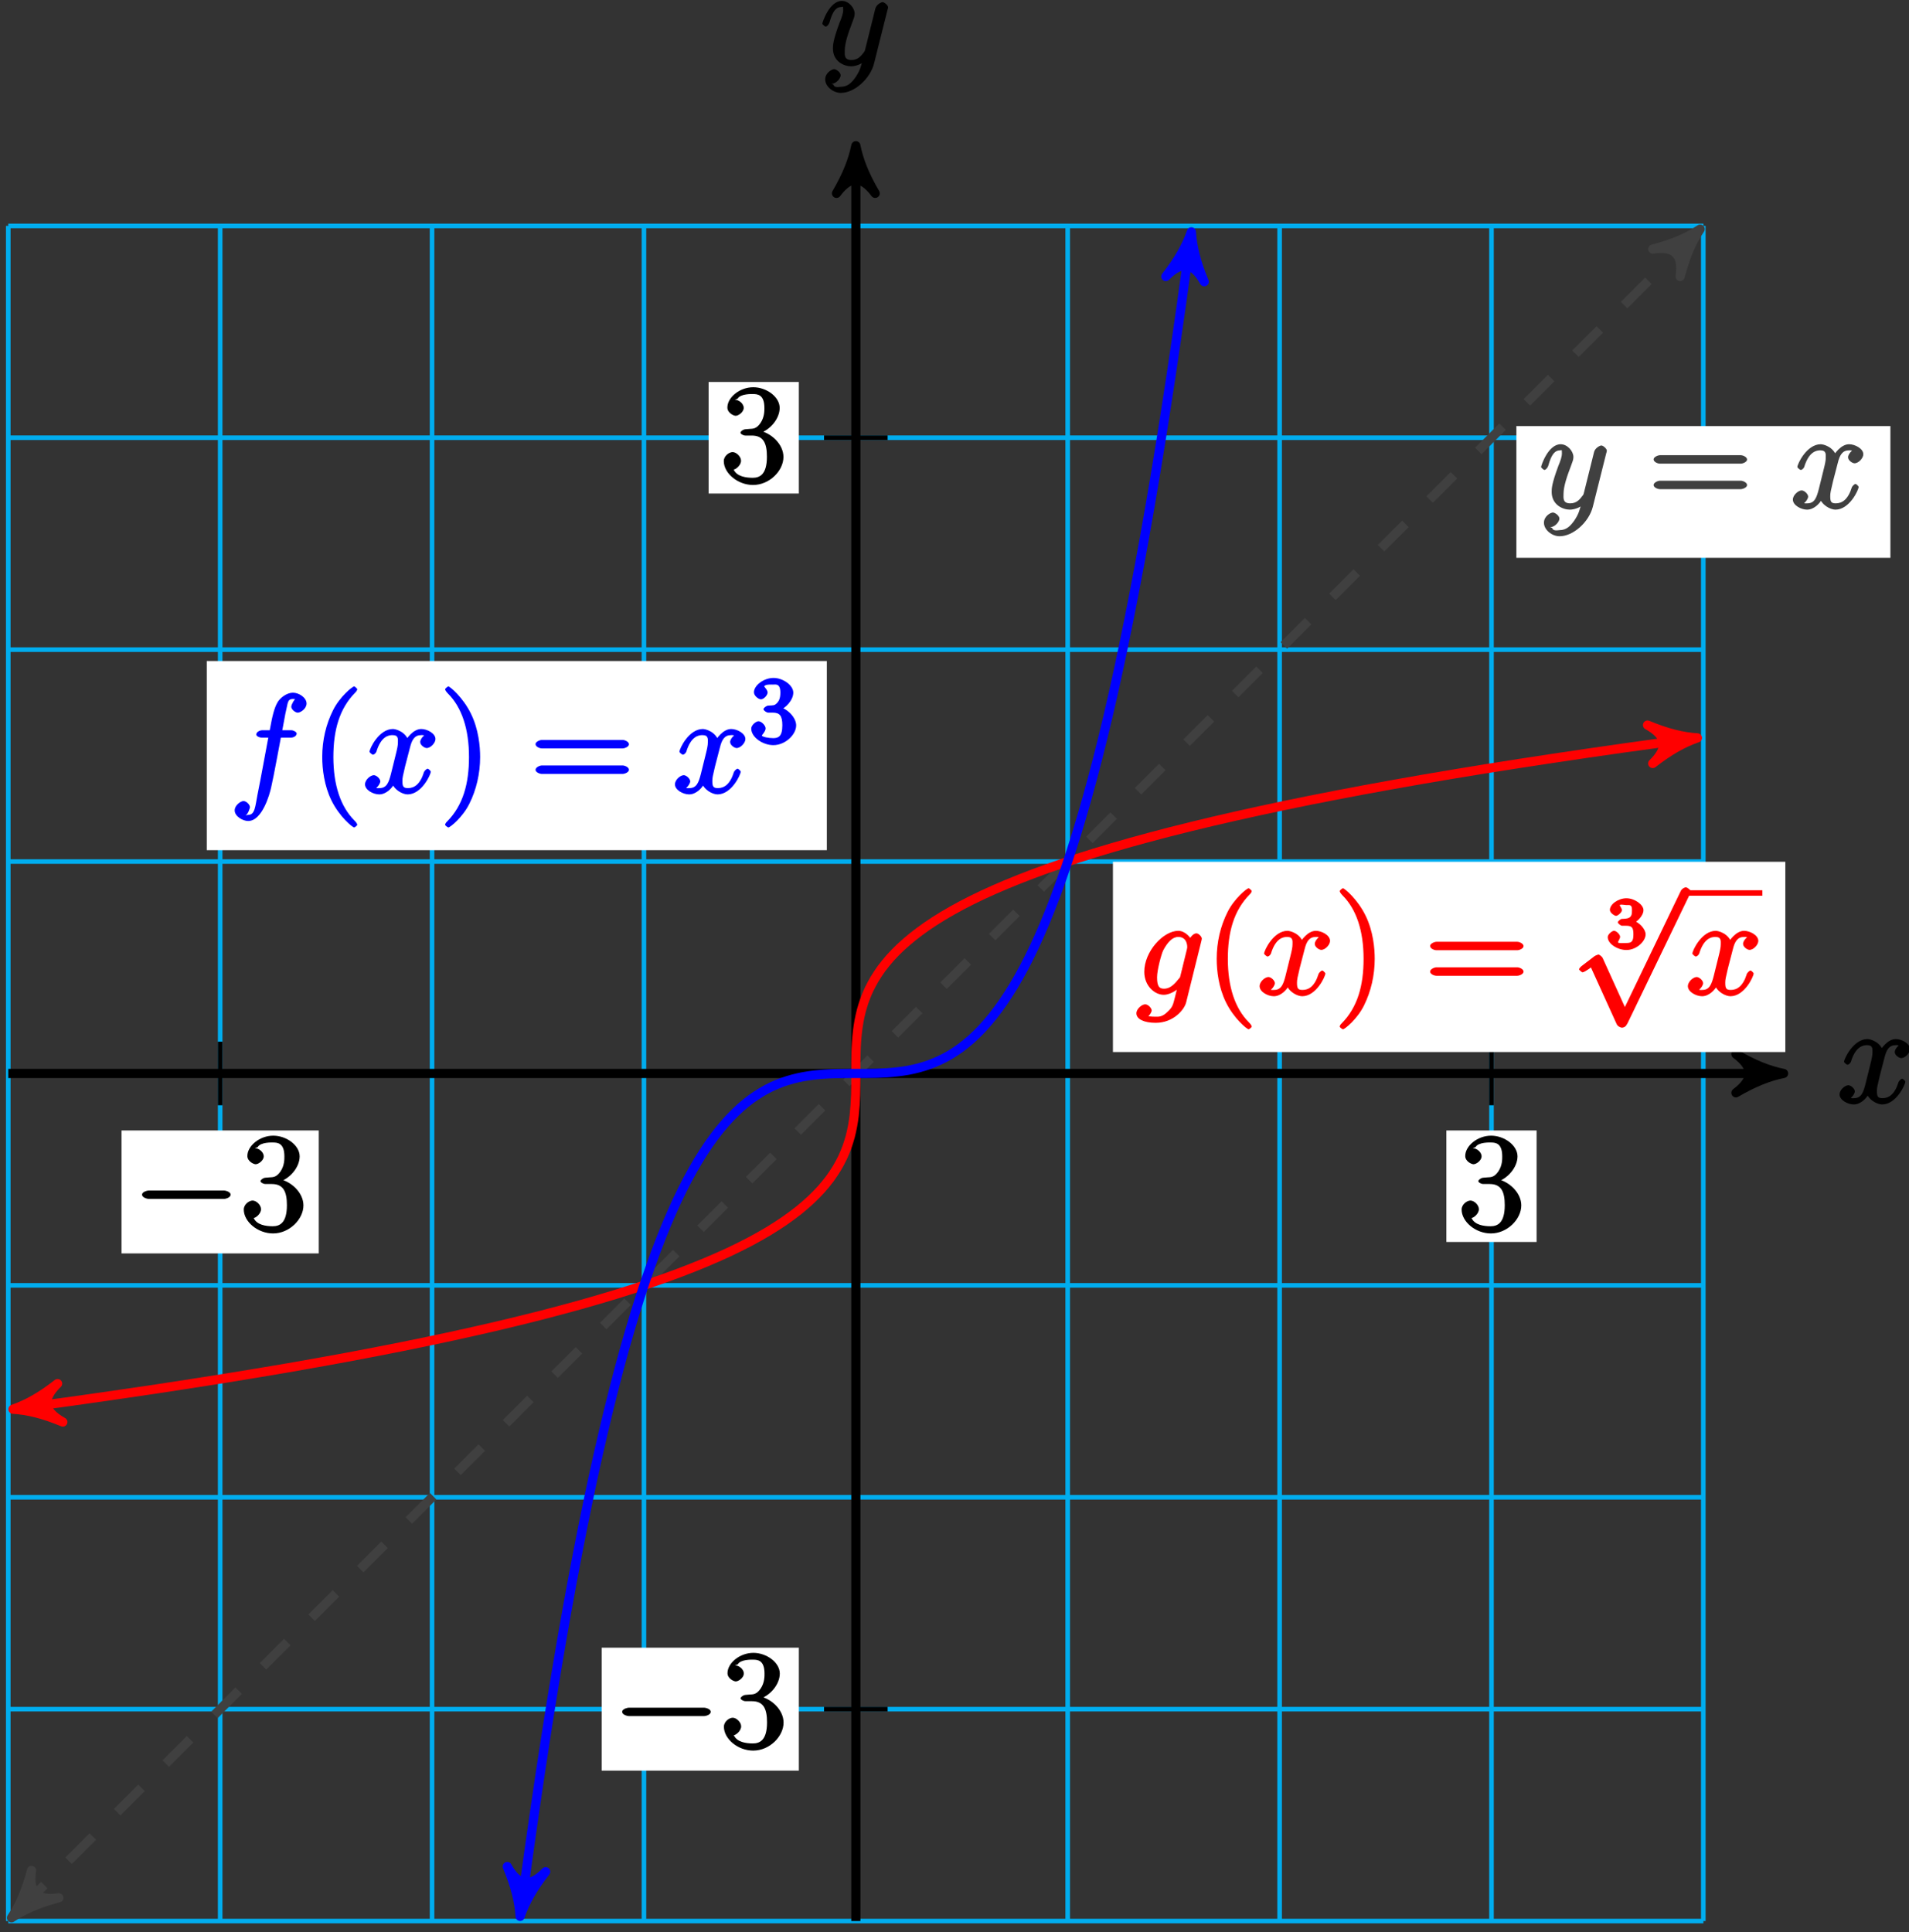 <?xml version="1.0" encoding="UTF-8"?>
<svg xmlns="http://www.w3.org/2000/svg" xmlns:xlink="http://www.w3.org/1999/xlink" width="166pt" height="168pt" viewBox="0 0 166 168" version="1.1">
<rect x="0" y="0" width="166" height="168" fill="#333333" stroke="none"/>
<defs>
<g>
<symbol overflow="visible" id="glyph0-0">
<path style="stroke:none;" d=""/>
</symbol>
<symbol overflow="visible" id="glyph0-1">
<path style="stroke:none;" d="M 5.672 -5.172 C 5.281 -5.109 4.969 -4.656 4.969 -4.438 C 4.969 -4.141 5.359 -3.906 5.531 -3.906 C 5.891 -3.906 6.297 -4.359 6.297 -4.688 C 6.297 -5.188 5.562 -5.562 5.062 -5.562 C 4.344 -5.562 3.766 -4.703 3.656 -4.469 L 3.984 -4.469 C 3.703 -5.359 2.812 -5.562 2.594 -5.562 C 1.375 -5.562 0.562 -3.844 0.562 -3.578 C 0.562 -3.531 0.781 -3.328 0.859 -3.328 C 0.953 -3.328 1.094 -3.438 1.156 -3.578 C 1.562 -4.922 2.219 -5.031 2.562 -5.031 C 3.094 -5.031 3.031 -4.672 3.031 -4.391 C 3.031 -4.125 2.969 -3.844 2.828 -3.281 L 2.422 -1.641 C 2.234 -0.922 2.062 -0.422 1.422 -0.422 C 1.359 -0.422 1.172 -0.375 0.922 -0.531 L 0.812 -0.281 C 1.25 -0.359 1.5 -0.859 1.5 -1 C 1.5 -1.25 1.156 -1.547 0.938 -1.547 C 0.641 -1.547 0.172 -1.141 0.172 -0.75 C 0.172 -0.25 0.891 0.125 1.406 0.125 C 1.984 0.125 2.5 -0.375 2.75 -0.859 L 2.469 -0.969 C 2.672 -0.266 3.438 0.125 3.875 0.125 C 5.094 0.125 5.891 -1.594 5.891 -1.859 C 5.891 -1.906 5.688 -2.109 5.625 -2.109 C 5.516 -2.109 5.328 -1.906 5.297 -1.812 C 4.969 -0.75 4.453 -0.422 3.906 -0.422 C 3.484 -0.422 3.422 -0.578 3.422 -1.062 C 3.422 -1.328 3.469 -1.516 3.656 -2.312 L 4.078 -3.938 C 4.25 -4.656 4.5 -5.031 5.062 -5.031 C 5.078 -5.031 5.297 -5.062 5.547 -4.906 Z M 5.672 -5.172 "/>
</symbol>
<symbol overflow="visible" id="glyph0-2">
<path style="stroke:none;" d="M 3.031 1.094 C 2.703 1.547 2.359 1.906 1.766 1.906 C 1.625 1.906 1.203 2.031 1.109 1.703 C 0.906 1.641 0.969 1.641 0.984 1.641 C 1.344 1.641 1.75 1.188 1.75 0.906 C 1.75 0.641 1.359 0.375 1.188 0.375 C 0.984 0.375 0.406 0.688 0.406 1.266 C 0.406 1.875 1.094 2.438 1.766 2.438 C 2.969 2.438 4.328 1.188 4.656 -0.125 L 5.828 -4.797 C 5.844 -4.859 5.875 -4.922 5.875 -5 C 5.875 -5.172 5.562 -5.453 5.391 -5.453 C 5.281 -5.453 4.859 -5.25 4.766 -4.891 L 3.891 -1.375 C 3.828 -1.156 3.875 -1.25 3.781 -1.109 C 3.531 -0.781 3.266 -0.422 2.688 -0.422 C 2.016 -0.422 2.109 -0.922 2.109 -1.25 C 2.109 -1.922 2.438 -2.844 2.766 -3.703 C 2.891 -4.047 2.969 -4.219 2.969 -4.453 C 2.969 -4.953 2.453 -5.562 1.859 -5.562 C 0.766 -5.562 0.156 -3.688 0.156 -3.578 C 0.156 -3.531 0.375 -3.328 0.453 -3.328 C 0.562 -3.328 0.734 -3.531 0.781 -3.688 C 1.062 -4.703 1.359 -5.031 1.828 -5.031 C 1.938 -5.031 1.969 -5.172 1.969 -4.781 C 1.969 -4.469 1.844 -4.125 1.656 -3.672 C 1.078 -2.109 1.078 -1.703 1.078 -1.422 C 1.078 -0.281 2.062 0.125 2.656 0.125 C 3 0.125 3.531 -0.031 3.844 -0.344 L 3.688 -0.516 C 3.516 0.141 3.438 0.5 3.031 1.094 Z M 3.031 1.094 "/>
</symbol>
<symbol overflow="visible" id="glyph0-3">
<path style="stroke:none;" d="M 3.875 -1.656 C 3.828 -1.469 3.844 -1.531 3.688 -1.344 C 3.203 -0.719 2.828 -0.531 2.453 -0.531 C 2.062 -0.531 1.844 -0.688 1.844 -1.516 C 1.844 -2.156 2.203 -3.484 2.375 -3.859 C 2.766 -4.594 3.188 -5.031 3.688 -5.031 C 4.484 -5.031 4.469 -4.203 4.469 -4.125 L 4.438 -3.953 Z M 4.938 -4.625 C 4.781 -4.969 4.297 -5.562 3.688 -5.562 C 2.391 -5.562 0.734 -3.781 0.734 -2 C 0.734 -0.75 1.656 0 2.422 0 C 3.062 0 3.734 -0.531 3.938 -0.781 L 3.672 -0.891 L 3.406 0.188 C 3.234 0.844 3.219 1.047 2.781 1.453 C 2.297 1.953 1.953 1.906 1.703 1.906 C 1.344 1.906 1.047 1.875 0.734 1.781 L 0.734 2.078 C 1.125 1.969 1.375 1.5 1.375 1.359 C 1.375 1.172 1.078 0.828 0.812 0.828 C 0.531 0.828 0.047 1.219 0.047 1.609 C 0.047 2.109 0.703 2.438 1.719 2.438 C 3.266 2.438 4.219 1.297 4.375 0.656 L 5.703 -4.703 C 5.734 -4.844 5.734 -4.859 5.734 -4.891 C 5.734 -5.062 5.453 -5.344 5.266 -5.344 C 4.984 -5.344 4.656 -4.953 4.609 -4.625 Z M 4.938 -4.625 "/>
</symbol>
<symbol overflow="visible" id="glyph0-4">
<path style="stroke:none;" d="M 5.328 -4.812 C 5.562 -4.812 5.828 -4.953 5.828 -5.172 C 5.828 -5.297 5.562 -5.453 5.359 -5.453 L 4.578 -5.453 C 4.766 -6.531 4.938 -7.375 5.031 -7.75 C 5.109 -8.047 5.203 -8.172 5.516 -8.172 C 5.766 -8.172 5.891 -8.109 5.766 -8.219 C 5.672 -8.219 5.359 -7.703 5.359 -7.5 C 5.359 -7.266 5.703 -6.984 5.922 -6.984 C 6.172 -6.984 6.688 -7.328 6.688 -7.781 C 6.688 -8.281 6.031 -8.719 5.5 -8.719 C 4.984 -8.719 4.359 -8.281 4.125 -7.812 C 3.906 -7.406 3.734 -6.859 3.484 -5.453 L 2.828 -5.453 C 2.609 -5.453 2.312 -5.297 2.312 -5.078 C 2.312 -4.953 2.562 -4.812 2.797 -4.812 L 3.359 -4.812 C 3.172 -3.844 2.688 -1.141 2.422 0.141 C 2.219 1.188 2.203 1.906 1.609 1.906 C 1.562 1.906 1.328 1.953 1.328 1.953 C 1.609 1.922 1.766 1.25 1.766 1.25 C 1.766 1 1.438 0.703 1.203 0.703 C 0.969 0.703 0.438 1.062 0.438 1.516 C 0.438 2.031 1.141 2.438 1.609 2.438 C 2.828 2.438 3.484 0.109 3.609 -0.484 C 3.828 -1.406 4.406 -4.594 4.453 -4.812 Z M 5.328 -4.812 "/>
</symbol>
<symbol overflow="visible" id="glyph1-0">
<path style="stroke:none;" d=""/>
</symbol>
<symbol overflow="visible" id="glyph1-1">
<path style="stroke:none;" d="M 7.875 -2.75 C 8.078 -2.75 8.484 -2.875 8.484 -3.125 C 8.484 -3.359 8.078 -3.484 7.875 -3.484 L 1.406 -3.484 C 1.203 -3.484 0.781 -3.359 0.781 -3.125 C 0.781 -2.875 1.203 -2.75 1.406 -2.75 Z M 7.875 -2.75 "/>
</symbol>
<symbol overflow="visible" id="glyph1-2">
<path style="stroke:none;" d="M 4.844 10.094 L 2.734 5.438 C 2.656 5.25 2.406 5.109 2.359 5.109 C 2.359 5.109 2.156 5.156 2.016 5.25 L 0.891 6.109 C 0.734 6.234 0.672 6.359 0.672 6.391 C 0.672 6.453 0.906 6.656 0.984 6.656 C 1.062 6.656 1.406 6.453 1.531 6.359 C 1.609 6.297 1.781 6.172 1.703 6.234 L 3.938 11.156 C 4.016 11.344 4.281 11.469 4.391 11.469 C 4.562 11.469 4.734 11.375 4.812 11.203 L 4.875 11.109 L 10.297 -0.125 L 10.25 -0.031 C 10.328 -0.203 10.391 -0.344 10.391 -0.375 C 10.391 -0.484 10.094 -0.734 9.953 -0.734 C 9.859 -0.734 9.641 -0.641 9.531 -0.453 L 9.484 -0.359 L 4.453 10.094 Z M 4.844 10.094 "/>
</symbol>
<symbol overflow="visible" id="glyph2-0">
<path style="stroke:none;" d=""/>
</symbol>
<symbol overflow="visible" id="glyph2-1">
<path style="stroke:none;" d="M 2.203 -4.594 C 2 -4.578 1.781 -4.406 1.781 -4.297 C 1.781 -4.188 2.016 -4.047 2.219 -4.047 L 2.766 -4.047 C 3.797 -4.047 4.078 -3.344 4.078 -2.203 C 4.078 -0.641 3.438 -0.375 2.844 -0.375 C 2.266 -0.375 1.453 -0.484 1.188 -1.094 C 1.328 -1.078 1.828 -1.438 1.828 -1.859 C 1.828 -2.219 1.422 -2.609 1.094 -2.609 C 0.797 -2.609 0.328 -2.281 0.328 -1.828 C 0.328 -0.766 1.547 0.25 2.875 0.25 C 4.297 0.25 5.516 -0.984 5.516 -2.188 C 5.516 -3.281 4.469 -4.297 3.328 -4.5 L 3.328 -4.203 C 4.359 -4.5 5.188 -5.516 5.188 -6.453 C 5.188 -7.406 4.047 -8.25 2.891 -8.25 C 1.703 -8.25 0.641 -7.359 0.641 -6.484 C 0.641 -6.016 1.188 -5.766 1.359 -5.766 C 1.609 -5.766 2.062 -6.094 2.062 -6.453 C 2.062 -6.844 1.609 -7.156 1.344 -7.156 C 1.281 -7.156 1.25 -7.156 1.531 -7.25 C 1.781 -7.703 2.797 -7.656 2.859 -7.656 C 3.25 -7.656 3.859 -7.625 3.859 -6.453 C 3.859 -6.234 3.875 -5.672 3.531 -5.156 C 3.172 -4.625 2.875 -4.641 2.562 -4.625 Z M 2.203 -4.594 "/>
</symbol>
<symbol overflow="visible" id="glyph2-2">
<path style="stroke:none;" d="M 8.062 -3.875 C 8.234 -3.875 8.609 -4.016 8.609 -4.234 C 8.609 -4.453 8.25 -4.609 8.062 -4.609 L 1.031 -4.609 C 0.859 -4.609 0.484 -4.453 0.484 -4.25 C 0.484 -4.016 0.844 -3.875 1.031 -3.875 Z M 8.062 -1.656 C 8.234 -1.656 8.609 -1.797 8.609 -2.016 C 8.609 -2.234 8.25 -2.391 8.062 -2.391 L 1.031 -2.391 C 0.859 -2.391 0.484 -2.234 0.484 -2.016 C 0.484 -1.797 0.844 -1.656 1.031 -1.656 Z M 8.062 -1.656 "/>
</symbol>
<symbol overflow="visible" id="glyph2-3">
<path style="stroke:none;" d="M 4.047 2.766 C 4.047 2.719 4 2.594 3.797 2.391 C 2.594 1.188 1.969 -0.688 1.969 -3.125 C 1.969 -5.438 2.484 -7.328 3.875 -8.734 C 4 -8.844 4.047 -8.984 4.047 -9.016 C 4.047 -9.078 3.828 -9.266 3.781 -9.266 C 3.625 -9.266 2.516 -8.359 1.938 -7.188 C 1.328 -5.969 1 -4.594 1 -3.125 C 1 -2.062 1.172 -0.641 1.797 0.641 C 2.5 2.078 3.641 3 3.781 3 C 3.828 3 4.047 2.828 4.047 2.766 Z M 4.047 2.766 "/>
</symbol>
<symbol overflow="visible" id="glyph2-4">
<path style="stroke:none;" d="M 3.531 -3.125 C 3.531 -4.031 3.406 -5.516 2.734 -6.891 C 2.031 -8.328 0.891 -9.266 0.766 -9.266 C 0.719 -9.266 0.484 -9.078 0.484 -9.016 C 0.484 -8.984 0.531 -8.844 0.734 -8.641 C 1.938 -7.438 2.562 -5.562 2.562 -3.125 C 2.562 -0.812 2.047 1.078 0.656 2.484 C 0.531 2.594 0.484 2.719 0.484 2.766 C 0.484 2.828 0.719 3 0.766 3 C 0.922 3 2.016 2.109 2.594 0.938 C 3.203 -0.281 3.531 -1.688 3.531 -3.125 Z M 3.531 -3.125 "/>
</symbol>
<symbol overflow="visible" id="glyph3-0">
<path style="stroke:none;" d=""/>
</symbol>
<symbol overflow="visible" id="glyph3-1">
<path style="stroke:none;" d="M 1.766 -1.984 C 2.266 -1.984 2.406 -1.844 2.406 -1.234 C 2.406 -0.578 2.219 -0.484 1.781 -0.484 C 1.609 -0.484 1.141 -0.453 1.094 -0.516 C 0.969 -0.5 1.25 -0.844 1.25 -1.016 C 1.25 -1.219 0.922 -1.547 0.719 -1.547 C 0.562 -1.547 0.172 -1.25 0.172 -1 C 0.172 -0.406 1.031 0.125 1.797 0.125 C 2.688 0.125 3.469 -0.641 3.469 -1.234 C 3.469 -1.672 2.938 -2.328 2.219 -2.5 L 2.219 -2.109 C 2.703 -2.266 3.281 -2.844 3.281 -3.344 C 3.281 -3.812 2.516 -4.375 1.797 -4.375 C 1.094 -4.375 0.359 -3.859 0.359 -3.359 C 0.359 -3.109 0.766 -2.844 0.891 -2.844 C 1.047 -2.844 1.406 -3.141 1.406 -3.344 C 1.406 -3.531 1.078 -3.844 1.297 -3.812 C 1.328 -3.844 1.734 -3.781 1.797 -3.781 C 2.094 -3.781 2.281 -3.844 2.281 -3.344 C 2.281 -3.016 2.297 -2.641 1.688 -2.594 C 1.578 -2.594 1.422 -2.578 1.375 -2.578 C 1.312 -2.578 1.047 -2.375 1.047 -2.281 C 1.047 -2.188 1.312 -1.984 1.406 -1.984 Z M 1.766 -1.984 "/>
</symbol>
<symbol overflow="visible" id="glyph4-0">
<path style="stroke:none;" d=""/>
</symbol>
<symbol overflow="visible" id="glyph4-1">
<path style="stroke:none;" d="M 2.016 -2.656 C 2.641 -2.656 2.859 -2.375 2.859 -1.547 C 2.859 -0.547 2.484 -0.438 2.062 -0.438 C 1.625 -0.438 1.141 -0.547 1.078 -0.656 C 1.031 -0.656 1.406 -1.016 1.406 -1.281 C 1.406 -1.531 1.047 -1.906 0.781 -1.906 C 0.578 -1.906 0.156 -1.578 0.156 -1.266 C 0.156 -0.516 1.156 0.172 2.078 0.172 C 3.125 0.172 4.062 -0.75 4.062 -1.547 C 4.062 -2.203 3.344 -3 2.531 -3.172 L 2.531 -2.812 C 3.156 -3.031 3.812 -3.75 3.812 -4.391 C 3.812 -5.031 2.922 -5.672 2.094 -5.672 C 1.234 -5.672 0.391 -5.016 0.391 -4.422 C 0.391 -4.125 0.781 -3.812 1 -3.812 C 1.25 -3.812 1.578 -4.172 1.578 -4.406 C 1.578 -4.688 1.141 -4.984 1.328 -4.984 C 1.438 -5.125 1.922 -5.094 2.062 -5.094 C 2.266 -5.094 2.688 -5.219 2.688 -4.391 C 2.688 -3.828 2.516 -3.625 2.406 -3.5 C 2.156 -3.25 2.109 -3.297 1.625 -3.266 C 1.469 -3.25 1.219 -3.062 1.219 -2.953 C 1.219 -2.844 1.484 -2.656 1.625 -2.656 Z M 2.016 -2.656 "/>
</symbol>
</g>
</defs>
<g id="surface1">
<path style="fill:none;stroke-width:0.399;stroke-linecap:butt;stroke-linejoin:miter;stroke:rgb(0%,67.839%,93.729%);stroke-opacity:1;stroke-miterlimit:10;" d="M -73.701 -73.699 L 73.701 -73.699 M -73.701 -55.277 L 73.701 -55.277 M -73.701 -36.851 L 73.701 -36.851 M -73.701 -18.426 L 73.701 -18.426 M -73.701 0 L 73.701 0 M -73.701 18.426 L 73.701 18.426 M -73.701 36.852 L 73.701 36.852 M -73.701 55.278 L 73.701 55.278 M -73.701 73.695 L 73.701 73.695 M -73.701 -73.699 L -73.701 73.699 M -55.275 -73.699 L -55.275 73.699 M -36.85 -73.699 L -36.85 73.699 M -18.424 -73.699 L -18.424 73.699 M 0.002 -73.699 L 0.002 73.699 M 18.424 -73.699 L 18.424 73.699 M 36.85 -73.699 L 36.85 73.699 M 55.275 -73.699 L 55.275 73.699 M 73.693 -73.699 L 73.693 73.699 " transform="matrix(1,0,0,-1,74.42,93.34)"/>
<path style="fill:none;stroke-width:0.797;stroke-linecap:butt;stroke-linejoin:miter;stroke:rgb(0%,0%,0%);stroke-opacity:1;stroke-miterlimit:10;" d="M -73.701 0 L 79.635 0 " transform="matrix(1,0,0,-1,74.42,93.34)"/>
<path style="fill-rule:nonzero;fill:rgb(0%,0%,0%);fill-opacity:1;stroke-width:0.797;stroke-linecap:butt;stroke-linejoin:round;stroke:rgb(0%,0%,0%);stroke-opacity:1;stroke-miterlimit:10;" d="M 1.037 0 C -0.26 0.258 -1.552 0.777 -3.107 1.684 C -1.552 0.52 -1.552 -0.519 -3.107 -1.683 C -1.552 -0.777 -0.26 -0.258 1.037 0 Z M 1.037 0 " transform="matrix(1,0,0,-1,154.056,93.34)"/>
<g style="fill:rgb(0%,0%,0%);fill-opacity:1;">
  <use xlink:href="#glyph0-1" x="159.79" y="95.91"/>
</g>
<path style="fill:none;stroke-width:0.797;stroke-linecap:butt;stroke-linejoin:miter;stroke:rgb(0%,0%,0%);stroke-opacity:1;stroke-miterlimit:10;" d="M 0.002 -73.699 L 0.002 79.637 " transform="matrix(1,0,0,-1,74.42,93.34)"/>
<path style="fill-rule:nonzero;fill:rgb(0%,0%,0%);fill-opacity:1;stroke-width:0.797;stroke-linecap:butt;stroke-linejoin:round;stroke:rgb(0%,0%,0%);stroke-opacity:1;stroke-miterlimit:10;" d="M 1.036 -0.002 C -0.257 0.26 -1.554 0.775 -3.109 1.682 C -1.554 0.518 -1.554 -0.517 -3.109 -1.685 C -1.554 -0.775 -0.257 -0.26 1.036 -0.002 Z M 1.036 -0.002 " transform="matrix(0,-1,-1,0,74.42,13.704)"/>
<g style="fill:rgb(0%,0%,0%);fill-opacity:1;">
  <use xlink:href="#glyph0-2" x="71.35" y="5.64"/>
</g>
<path style="fill:none;stroke-width:0.399;stroke-linecap:butt;stroke-linejoin:miter;stroke:rgb(0%,0%,0%);stroke-opacity:1;stroke-miterlimit:10;" d="M -55.275 2.762 L -55.275 -2.765 " transform="matrix(1,0,0,-1,74.42,93.34)"/>
<path style=" stroke:none;fill-rule:nonzero;fill:rgb(100%,100%,100%);fill-opacity:1;" d="M 10.57 108.988 L 27.715 108.988 L 27.715 98.297 L 10.57 98.297 Z M 10.57 108.988 "/>
<g style="fill:rgb(0%,0%,0%);fill-opacity:1;">
  <use xlink:href="#glyph1-1" x="11.57" y="107"/>
</g>
<g style="fill:rgb(0%,0%,0%);fill-opacity:1;">
  <use xlink:href="#glyph2-1" x="20.87" y="107"/>
</g>
<path style="fill:none;stroke-width:0.399;stroke-linecap:butt;stroke-linejoin:miter;stroke:rgb(0%,0%,0%);stroke-opacity:1;stroke-miterlimit:10;" d="M 2.764 -55.277 L -2.764 -55.277 " transform="matrix(1,0,0,-1,74.42,93.34)"/>
<path style=" stroke:none;fill-rule:nonzero;fill:rgb(100%,100%,100%);fill-opacity:1;" d="M 52.32 153.961 L 69.465 153.961 L 69.465 143.27 L 52.32 143.27 Z M 52.32 153.961 "/>
<g style="fill:rgb(0%,0%,0%);fill-opacity:1;">
  <use xlink:href="#glyph1-1" x="53.32" y="151.97"/>
</g>
<g style="fill:rgb(0%,0%,0%);fill-opacity:1;">
  <use xlink:href="#glyph2-1" x="62.62" y="151.97"/>
</g>
<path style="fill:none;stroke-width:0.399;stroke-linecap:butt;stroke-linejoin:miter;stroke:rgb(0%,0%,0%);stroke-opacity:1;stroke-miterlimit:10;" d="M 55.275 2.762 L 55.275 -2.765 " transform="matrix(1,0,0,-1,74.42,93.34)"/>
<path style=" stroke:none;fill-rule:nonzero;fill:rgb(100%,100%,100%);fill-opacity:1;" d="M 125.773 107.992 L 133.617 107.992 L 133.617 98.297 L 125.773 98.297 Z M 125.773 107.992 "/>
<g style="fill:rgb(0%,0%,0%);fill-opacity:1;">
  <use xlink:href="#glyph2-1" x="126.77" y="107"/>
</g>
<path style="fill:none;stroke-width:0.399;stroke-linecap:butt;stroke-linejoin:miter;stroke:rgb(0%,0%,0%);stroke-opacity:1;stroke-miterlimit:10;" d="M 2.764 55.278 L -2.764 55.278 " transform="matrix(1,0,0,-1,74.42,93.34)"/>
<path style=" stroke:none;fill-rule:nonzero;fill:rgb(100%,100%,100%);fill-opacity:1;" d="M 61.617 42.914 L 69.465 42.914 L 69.465 33.215 L 61.617 33.215 Z M 61.617 42.914 "/>
<g style="fill:rgb(0%,0%,0%);fill-opacity:1;">
  <use xlink:href="#glyph2-1" x="62.61" y="41.92"/>
</g>
<path style="fill:none;stroke-width:0.797;stroke-linecap:butt;stroke-linejoin:miter;stroke:rgb(25%,25%,25%);stroke-opacity:1;stroke-dasharray:2.989,2.989;stroke-miterlimit:10;" d="M -72.686 -72.687 L 72.685 72.688 " transform="matrix(1,0,0,-1,74.42,93.34)"/>
<path style="fill-rule:nonzero;fill:rgb(25%,25%,25%);fill-opacity:1;stroke-width:0.797;stroke-linecap:butt;stroke-linejoin:round;stroke:rgb(25%,25%,25%);stroke-opacity:1;stroke-miterlimit:10;" d="M 1.036 -0.002 C -0.26 0.261 -1.555 0.777 -3.107 1.683 C -1.555 0.518 -1.552 -0.518 -3.11 -1.684 C -1.552 -0.778 -0.26 -0.258 1.036 -0.002 Z M 1.036 -0.002 " transform="matrix(-0.707,0.707,0.707,0.707,1.733,166.027)"/>
<path style="fill-rule:nonzero;fill:rgb(25%,25%,25%);fill-opacity:1;stroke-width:0.797;stroke-linecap:butt;stroke-linejoin:round;stroke:rgb(25%,25%,25%);stroke-opacity:1;stroke-miterlimit:10;" d="M 1.036 -0.001 C -0.257 0.258 -1.555 0.778 -3.107 1.684 C -1.555 0.518 -1.552 -0.518 -3.11 -1.683 C -1.552 -0.777 -0.26 -0.258 1.036 -0.001 Z M 1.036 -0.001 " transform="matrix(0.707,-0.707,-0.707,-0.707,147.107,20.653)"/>
<path style=" stroke:none;fill-rule:nonzero;fill:rgb(100%,100%,100%);fill-opacity:1;" d="M 131.859 48.504 L 164.383 48.504 L 164.383 37.047 L 131.859 37.047 Z M 131.859 48.504 "/>
<g style="fill:rgb(25%,25%,25%);fill-opacity:1;">
  <use xlink:href="#glyph0-2" x="133.85" y="44.19"/>
</g>
<g style="fill:rgb(25%,25%,25%);fill-opacity:1;">
  <use xlink:href="#glyph2-2" x="143.31" y="44.19"/>
</g>
<g style="fill:rgb(25%,25%,25%);fill-opacity:1;">
  <use xlink:href="#glyph0-1" x="155.73" y="44.19"/>
</g>
<path style="fill:none;stroke-width:0.797;stroke-linecap:butt;stroke-linejoin:miter;stroke:rgb(100%,0%,0%);stroke-opacity:1;stroke-miterlimit:10;" d="M -72.268 -29.055 C -68.795 -28.586 -68.795 -28.586 -66.998 -28.332 C -65.197 -28.078 -62.408 -27.672 -60.721 -27.418 C -59.037 -27.164 -56.428 -26.758 -54.85 -26.504 C -53.275 -26.254 -50.842 -25.844 -49.373 -25.594 C -47.904 -25.34 -45.635 -24.933 -44.272 -24.68 C -42.904 -24.426 -40.799 -24.019 -39.533 -23.765 C -38.268 -23.512 -36.315 -23.105 -35.147 -22.851 C -33.975 -22.598 -32.174 -22.191 -31.096 -21.937 C -30.018 -21.683 -28.361 -21.277 -27.369 -21.023 C -26.381 -20.769 -24.861 -20.363 -23.955 -20.109 C -23.049 -19.855 -21.662 -19.449 -20.834 -19.195 C -20.01 -18.941 -18.748 -18.535 -17.998 -18.281 C -17.248 -18.027 -16.108 -17.621 -15.432 -17.367 C -14.756 -17.113 -13.729 -16.707 -13.123 -16.453 C -12.518 -16.203 -11.596 -15.793 -11.057 -15.543 C -10.514 -15.289 -9.697 -14.883 -9.217 -14.629 C -8.736 -14.375 -8.018 -13.969 -7.596 -13.715 C -7.174 -13.461 -6.545 -13.055 -6.178 -12.801 C -5.811 -12.547 -5.264 -12.14 -4.947 -11.887 C -4.631 -11.633 -4.162 -11.226 -3.893 -10.973 C -3.619 -10.719 -3.225 -10.312 -2.998 -10.058 C -2.772 -9.805 -2.44 -9.398 -2.252 -9.144 C -2.065 -8.89 -1.795 -8.484 -1.643 -8.23 C -1.49 -7.976 -1.275 -7.57 -1.154 -7.316 C -1.033 -7.062 -0.865 -6.656 -0.772 -6.402 C -0.682 -6.148 -0.557 -5.742 -0.486 -5.488 C -0.42 -5.238 -0.33 -4.828 -0.283 -4.578 C -0.233 -4.324 -0.174 -3.918 -0.143 -3.664 C -0.115 -3.41 -0.08 -3.004 -0.061 -2.75 C -0.045 -2.496 -0.025 -2.09 -0.018 -1.836 C -0.01 -1.582 -0.006 -1.176 -0.002 -0.922 C 0.002 -0.668 -0.002 -0.262 0.002 -0.008 C 0.002 0.246 -0.002 0.652 0.002 0.906 C 0.006 1.16 0.01 1.567 0.018 1.82 C 0.025 2.074 0.041 2.481 0.06 2.735 C 0.076 2.988 0.111 3.395 0.142 3.649 C 0.174 3.902 0.232 4.309 0.279 4.563 C 0.326 4.813 0.416 5.223 0.482 5.473 C 0.553 5.727 0.678 6.137 0.767 6.387 C 0.861 6.641 1.025 7.047 1.146 7.301 C 1.268 7.555 1.482 7.961 1.635 8.215 C 1.787 8.469 2.053 8.875 2.24 9.129 C 2.428 9.383 2.756 9.789 2.982 10.043 C 3.209 10.297 3.603 10.703 3.873 10.957 C 4.143 11.211 4.611 11.617 4.928 11.871 C 5.244 12.125 5.787 12.531 6.154 12.785 C 6.521 13.039 7.15 13.445 7.572 13.699 C 7.994 13.953 8.709 14.36 9.189 14.613 C 9.67 14.867 10.482 15.274 11.025 15.527 C 11.564 15.777 12.482 16.188 13.088 16.438 C 13.693 16.692 14.717 17.098 15.393 17.352 C 16.068 17.606 17.205 18.012 17.955 18.266 C 18.701 18.52 19.959 18.926 20.787 19.18 C 21.611 19.434 22.994 19.84 23.9 20.094 C 24.807 20.348 26.322 20.754 27.31 21.008 C 28.299 21.262 29.955 21.668 31.033 21.922 C 32.107 22.176 33.908 22.582 35.076 22.836 C 36.244 23.09 38.193 23.496 39.455 23.75 C 40.721 24.004 42.826 24.41 44.189 24.664 C 45.553 24.918 47.818 25.324 49.283 25.578 C 50.752 25.832 53.185 26.238 54.756 26.492 C 56.33 26.742 58.939 27.152 60.623 27.402 C 62.303 27.656 65.092 28.063 66.889 28.317 C 68.685 28.57 73.576 29.231 72.154 29.039 " transform="matrix(1,0,0,-1,74.42,93.34)"/>
<path style="fill-rule:nonzero;fill:rgb(100%,0%,0%);fill-opacity:1;stroke-width:0.797;stroke-linecap:butt;stroke-linejoin:round;stroke:rgb(100%,0%,0%);stroke-opacity:1;stroke-miterlimit:10;" d="M 1.036 0.002 C -0.26 0.259 -1.553 0.776 -3.109 1.683 C -1.553 0.516 -1.555 -0.519 -3.107 -1.685 C -1.554 -0.776 -0.259 -0.261 1.036 0.002 Z M 1.036 0.002 " transform="matrix(-0.992,0.134,0.134,0.992,2.153,122.395)"/>
<path style="fill-rule:nonzero;fill:rgb(100%,0%,0%);fill-opacity:1;stroke-width:0.797;stroke-linecap:butt;stroke-linejoin:round;stroke:rgb(100%,0%,0%);stroke-opacity:1;stroke-miterlimit:10;" d="M 1.037 0.001 C -0.259 0.259 -1.552 0.776 -3.108 1.684 C -1.556 0.517 -1.554 -0.519 -3.11 -1.684 C -1.553 -0.775 -0.259 -0.261 1.037 0.001 Z M 1.037 0.001 " transform="matrix(0.992,-0.134,-0.134,-0.992,146.573,64.3)"/>
<path style="fill:none;stroke-width:0.797;stroke-linecap:butt;stroke-linejoin:miter;stroke:rgb(0%,0%,100%);stroke-opacity:1;stroke-miterlimit:10;" d="M -29.057 -72.265 C -28.588 -68.797 -28.588 -68.797 -28.334 -66.996 C -28.08 -65.199 -27.674 -62.406 -27.42 -60.722 C -27.166 -59.039 -26.76 -56.426 -26.506 -54.851 C -26.252 -53.277 -25.846 -50.84 -25.592 -49.371 C -25.338 -47.902 -24.932 -45.637 -24.678 -44.269 C -24.424 -42.906 -24.018 -40.801 -23.764 -39.531 C -23.51 -38.265 -23.104 -36.316 -22.85 -35.144 C -22.596 -33.976 -22.19 -32.176 -21.936 -31.098 C -21.682 -30.015 -21.275 -28.359 -21.022 -27.371 C -20.772 -26.379 -20.361 -24.859 -20.111 -23.953 C -19.858 -23.047 -19.451 -21.66 -19.197 -20.836 C -18.943 -20.008 -18.537 -18.75 -18.283 -18 C -18.029 -17.25 -17.623 -16.109 -17.369 -15.433 C -17.115 -14.758 -16.709 -13.73 -16.455 -13.125 C -16.201 -12.515 -15.795 -11.598 -15.541 -11.055 C -15.287 -10.515 -14.881 -9.699 -14.627 -9.219 C -14.373 -8.738 -13.967 -8.019 -13.713 -7.598 C -13.459 -7.176 -13.053 -6.543 -12.799 -6.176 C -12.545 -5.808 -12.139 -5.262 -11.885 -4.945 C -11.631 -4.629 -11.225 -4.16 -10.971 -3.89 C -10.717 -3.621 -10.311 -3.226 -10.057 -2.996 C -9.807 -2.769 -9.397 -2.441 -9.147 -2.254 C -8.893 -2.066 -8.486 -1.797 -8.232 -1.644 C -7.979 -1.488 -7.572 -1.273 -7.318 -1.152 C -7.065 -1.035 -6.658 -0.867 -6.404 -0.773 C -6.15 -0.68 -5.744 -0.555 -5.49 -0.488 C -5.236 -0.418 -4.83 -0.328 -4.576 -0.281 C -4.322 -0.234 -3.916 -0.176 -3.662 -0.144 C -3.408 -0.113 -3.002 -0.078 -2.748 -0.062 C -2.494 -0.043 -2.088 -0.027 -1.834 -0.019 C -1.58 -0.012 -1.174 -0.004 -0.92 -0.004 C -0.666 0 -0.26 0 -0.006 0 C 0.244 0 0.654 0 0.904 0 C 1.158 0.004 1.564 0.008 1.818 0.016 C 2.072 0.028 2.478 0.043 2.732 0.059 C 2.986 0.078 3.393 0.113 3.646 0.145 C 3.9 0.172 4.307 0.231 4.56 0.278 C 4.814 0.328 5.221 0.414 5.475 0.485 C 5.728 0.551 6.135 0.676 6.389 0.77 C 6.643 0.86 7.049 1.028 7.303 1.149 C 7.557 1.266 7.963 1.481 8.217 1.633 C 8.471 1.785 8.877 2.055 9.131 2.242 C 9.385 2.43 9.791 2.758 10.045 2.985 C 10.299 3.211 10.705 3.606 10.959 3.875 C 11.209 4.145 11.619 4.61 11.869 4.926 C 12.123 5.242 12.529 5.789 12.783 6.156 C 13.037 6.524 13.443 7.149 13.697 7.57 C 13.951 7.992 14.357 8.711 14.611 9.188 C 14.865 9.668 15.271 10.485 15.525 11.024 C 15.779 11.563 16.185 12.481 16.439 13.086 C 16.693 13.692 17.1 14.715 17.353 15.391 C 17.607 16.067 18.014 17.207 18.267 17.953 C 18.521 18.703 18.928 19.961 19.182 20.785 C 19.435 21.61 19.842 22.996 20.096 23.899 C 20.35 24.805 20.756 26.32 21.01 27.309 C 21.264 28.301 21.67 29.953 21.924 31.031 C 22.174 32.11 22.584 33.906 22.834 35.074 C 23.088 36.246 23.494 38.192 23.748 39.457 C 24.002 40.723 24.408 42.824 24.662 44.188 C 24.916 45.551 25.322 47.817 25.576 49.285 C 25.83 50.75 26.236 53.184 26.49 54.758 C 26.744 56.332 27.15 58.938 27.404 60.621 C 27.658 62.305 28.064 65.094 28.318 66.891 C 28.572 68.688 29.232 73.574 29.041 72.153 " transform="matrix(1,0,0,-1,74.42,93.34)"/>
<path style="fill-rule:nonzero;fill:rgb(0%,0%,100%);fill-opacity:1;stroke-width:0.797;stroke-linecap:butt;stroke-linejoin:round;stroke:rgb(0%,0%,100%);stroke-opacity:1;stroke-miterlimit:10;" d="M 1.038 0 C -0.257 0.259 -1.552 0.778 -3.108 1.682 C -1.553 0.517 -1.555 -0.519 -3.107 -1.685 C -1.555 -0.779 -0.259 -0.257 1.038 0 Z M 1.038 0 " transform="matrix(-0.134,0.992,0.992,0.134,45.365,165.607)"/>
<path style="fill-rule:nonzero;fill:rgb(0%,0%,100%);fill-opacity:1;stroke-width:0.797;stroke-linecap:butt;stroke-linejoin:round;stroke:rgb(0%,0%,100%);stroke-opacity:1;stroke-miterlimit:10;" d="M 1.035 0.001 C -0.26 0.259 -1.555 0.777 -3.107 1.683 C -1.555 0.517 -1.553 -0.518 -3.109 -1.686 C -1.554 -0.778 -0.261 -0.261 1.035 0.001 Z M 1.035 0.001 " transform="matrix(0.134,-0.992,-0.992,-0.134,103.46,21.187)"/>
<path style=" stroke:none;fill-rule:nonzero;fill:rgb(100%,100%,100%);fill-opacity:1;" d="M 96.777 91.477 L 155.246 91.477 L 155.246 74.934 L 96.777 74.934 Z M 96.777 91.477 "/>
<g style="fill:rgb(100%,0%,0%);fill-opacity:1;">
  <use xlink:href="#glyph0-3" x="98.77" y="86.5"/>
</g>
<g style="fill:rgb(100%,0%,0%);fill-opacity:1;">
  <use xlink:href="#glyph2-3" x="104.8" y="86.5"/>
</g>
<g style="fill:rgb(100%,0%,0%);fill-opacity:1;">
  <use xlink:href="#glyph0-1" x="109.36" y="86.5"/>
</g>
<g style="fill:rgb(100%,0%,0%);fill-opacity:1;">
  <use xlink:href="#glyph2-4" x="116.01" y="86.5"/>
</g>
<g style="fill:rgb(100%,0%,0%);fill-opacity:1;">
  <use xlink:href="#glyph2-2" x="123.874" y="86.5"/>
</g>
<g style="fill:rgb(100%,0%,0%);fill-opacity:1;">
  <use xlink:href="#glyph3-1" x="139.63" y="82.48"/>
</g>
<g style="fill:rgb(100%,0%,0%);fill-opacity:1;">
  <use xlink:href="#glyph1-2" x="136.64" y="77.89"/>
</g>
<path style="fill:none;stroke-width:0.478;stroke-linecap:butt;stroke-linejoin:miter;stroke:rgb(100%,0%,0%);stroke-opacity:1;stroke-miterlimit:10;" d="M 170.252 -73.488 L 176.9 -73.488 " transform="matrix(1,0,0,-1,-23.65,4.16)"/>
<g style="fill:rgb(100%,0%,0%);fill-opacity:1;">
  <use xlink:href="#glyph0-1" x="146.6" y="86.5"/>
</g>
<path style=" stroke:none;fill-rule:nonzero;fill:rgb(100%,100%,100%);fill-opacity:1;" d="M 17.98 73.926 L 71.898 73.926 L 71.898 57.477 L 17.98 57.477 Z M 17.98 73.926 "/>
<g style="fill:rgb(0%,0%,100%);fill-opacity:1;">
  <use xlink:href="#glyph0-4" x="19.97" y="68.95"/>
</g>
<g style="fill:rgb(0%,0%,100%);fill-opacity:1;">
  <use xlink:href="#glyph2-3" x="27.02" y="68.95"/>
</g>
<g style="fill:rgb(0%,0%,100%);fill-opacity:1;">
  <use xlink:href="#glyph0-1" x="31.57" y="68.95"/>
</g>
<g style="fill:rgb(0%,0%,100%);fill-opacity:1;">
  <use xlink:href="#glyph2-4" x="38.22" y="68.95"/>
</g>
<g style="fill:rgb(0%,0%,100%);fill-opacity:1;">
  <use xlink:href="#glyph2-2" x="46.084" y="68.95"/>
</g>
<g style="fill:rgb(0%,0%,100%);fill-opacity:1;">
  <use xlink:href="#glyph0-1" x="58.52" y="68.95"/>
</g>
<g style="fill:rgb(0%,0%,100%);fill-opacity:1;">
  <use xlink:href="#glyph4-1" x="65.17" y="64.62"/>
</g>
</g>
</svg>
